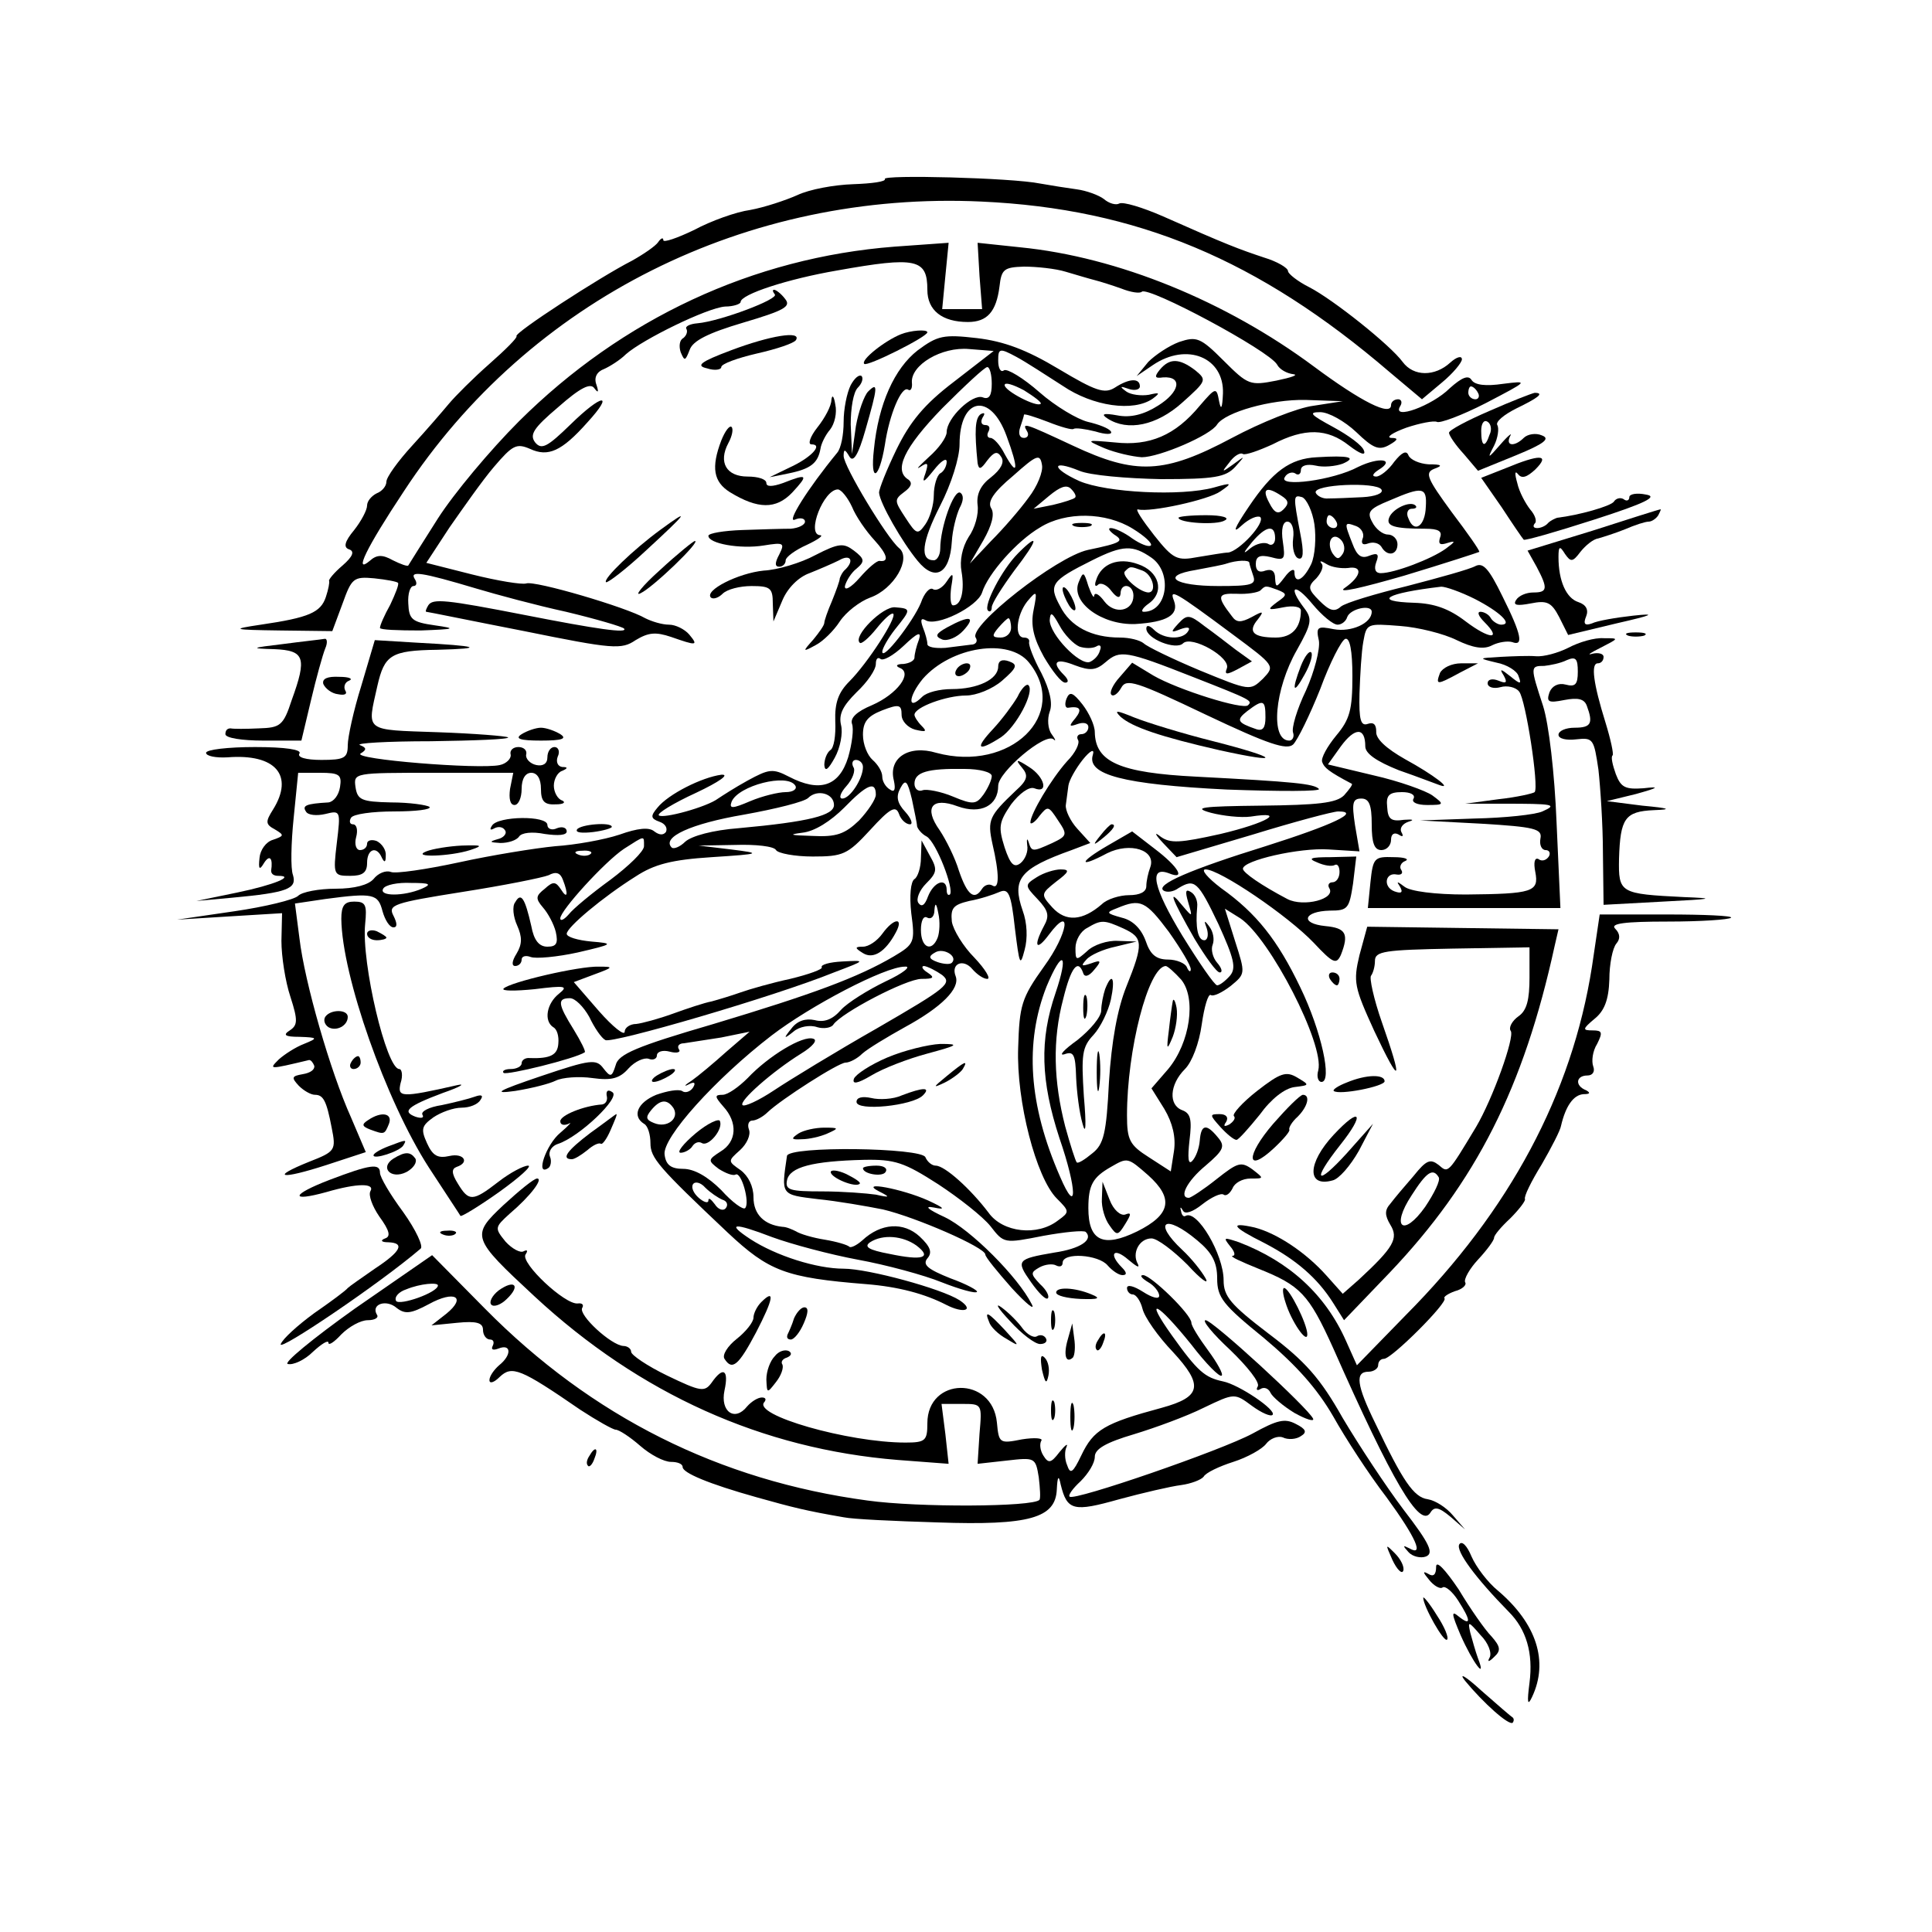 <?xml version="1.0" standalone="no"?>
<!DOCTYPE svg PUBLIC "-//W3C//DTD SVG 20010904//EN"
 "http://www.w3.org/TR/2001/REC-SVG-20010904/DTD/svg10.dtd">
<svg version="1.0" xmlns="http://www.w3.org/2000/svg"
 width="300pt" height="300pt" viewBox="0 0 300 300"
 preserveAspectRatio="xMidYMid meet">
<g transform="translate(0,300) scale(0.1,-0.1)"
fill="#000000" stroke="none">
<path d="M1374 2722 c2 -4 -20 -7 -49 -8 -30 -1 -68 -8 -87 -17 -18 -8 -51
-19 -73 -23 -22 -3 -61 -17 -87 -31 -27 -13 -48 -20 -48 -16 0 5 -4 3 -8 -3
-4 -6 -23 -19 -41 -29 -49 -25 -183 -112 -179 -117 2 -2 -17 -21 -42 -43 -25
-22 -53 -50 -63 -62 -10 -12 -35 -41 -57 -65 -22 -24 -40 -49 -40 -56 0 -7 -7
-15 -15 -18 -8 -4 -15 -12 -15 -19 0 -7 -9 -24 -20 -38 -15 -18 -17 -27 -8
-30 9 -3 6 -11 -10 -25 -13 -11 -22 -22 -21 -24 1 -2 -1 -13 -5 -25 -8 -24
-26 -32 -101 -43 -47 -7 -45 -8 30 -9 l81 -1 16 43 c14 39 17 42 49 39 19 -2
35 -5 37 -7 2 -2 -4 -17 -12 -34 -9 -16 -16 -32 -16 -36 0 -3 28 -4 63 -4 54
2 57 3 22 8 -35 5 -40 9 -41 34 -1 15 3 27 8 27 5 0 6 5 2 11 -8 13 9 11 96
-15 30 -9 93 -26 139 -36 46 -11 87 -23 90 -26 7 -8 -42 -1 -154 21 -123 24
-143 26 -150 15 -3 -5 -5 -10 -3 -10 2 0 70 -14 152 -30 138 -28 151 -29 173
-14 20 12 31 13 55 5 40 -14 43 -14 28 4 -7 8 -21 15 -31 15 -11 0 -27 5 -37
10 -29 17 -172 59 -185 54 -7 -2 -44 4 -84 14 l-71 18 36 55 c21 30 51 73 69
94 29 34 35 37 56 28 28 -13 49 -4 89 41 43 47 23 45 -26 -3 -36 -35 -45 -40
-55 -28 -9 12 -3 22 36 55 34 30 50 38 56 29 6 -8 7 -6 3 6 -4 11 1 20 12 24
9 4 25 14 34 23 26 23 126 72 154 74 13 0 24 4 24 7 0 12 74 36 150 49 123 22
140 18 140 -30 0 -32 23 -50 63 -50 30 0 44 16 49 55 3 27 7 30 38 31 19 0 49
-3 65 -8 17 -5 37 -11 45 -13 8 -2 27 -8 41 -13 15 -6 29 -8 32 -5 10 9 197
-91 210 -113 4 -8 16 -14 25 -15 9 -1 -2 -5 -26 -10 -41 -8 -44 -7 -82 31 -36
36 -42 38 -69 29 -16 -6 -37 -20 -48 -31 l-18 -22 25 17 c53 36 111 12 109
-44 -1 -23 -3 -27 -6 -12 -4 22 -5 22 -30 -7 -38 -46 -78 -63 -132 -57 -45 4
-46 4 -16 -9 17 -7 43 -13 58 -14 27 0 107 34 117 51 13 19 83 39 137 38 l58
-2 -45 -7 c-25 -3 -82 -26 -127 -50 -105 -56 -149 -58 -247 -12 -75 35 -80 37
-71 22 3 -5 1 -10 -5 -10 -7 0 -9 7 -6 16 3 9 6 18 6 20 0 2 16 -3 37 -11 20
-8 38 -13 40 -11 3 2 18 0 34 -4 16 -5 27 -5 24 0 -3 5 -19 11 -36 15 -16 4
-50 24 -75 46 -25 22 -50 37 -55 34 -5 -4 -9 3 -9 15 0 19 2 20 28 6 15 -8 47
-29 72 -45 47 -32 110 -41 140 -20 12 9 11 10 -6 6 -12 -2 -28 0 -35 5 -11 8
-10 9 4 4 9 -3 17 -1 17 4 0 13 -16 13 -39 -2 -16 -10 -30 -5 -87 29 -50 30
-85 43 -127 48 -52 6 -61 4 -92 -19 -36 -28 -61 -83 -68 -154 -6 -53 8 -47 17
7 7 48 26 92 36 86 4 -3 7 2 6 11 -2 27 46 56 89 52 l38 -3 -62 -48 c-46 -35
-68 -62 -89 -105 -15 -31 -27 -61 -27 -67 1 -16 36 -77 60 -106 27 -33 50 -20
53 30 1 18 7 41 12 52 6 11 7 20 1 24 -10 5 -31 -54 -31 -87 0 -10 -5 -18 -10
-18 -22 0 -19 28 10 85 17 33 30 74 30 95 0 73 48 82 73 13 19 -51 18 -66 -3
-28 -7 14 -17 25 -22 25 -5 0 -6 5 -3 10 3 6 1 10 -5 10 -6 0 -8 5 -4 12 4 6
3 8 -3 5 -9 -6 -10 -26 -5 -76 2 -11 5 -10 15 4 11 14 16 15 22 5 5 -8 -1 -19
-16 -31 -16 -12 -23 -26 -21 -43 2 -14 -4 -36 -14 -50 -10 -16 -14 -37 -11
-53 5 -29 0 -53 -13 -53 -4 0 -5 12 -3 28 4 23 3 24 -7 9 -6 -9 -15 -15 -21
-12 -5 4 -14 -6 -19 -21 -12 -29 -60 -91 -60 -76 0 5 9 21 20 35 25 31 25 32
0 34 -19 2 -66 -45 -55 -55 2 -3 14 7 26 22 12 15 23 25 26 23 6 -6 -40 -77
-68 -105 -17 -17 -23 -33 -22 -62 1 -22 -2 -42 -8 -45 -5 -4 -9 -14 -9 -23 1
-11 6 -7 16 11 9 16 13 39 10 51 -4 17 3 30 24 51 17 16 30 35 30 44 0 8 3 11
7 8 4 -4 20 5 36 20 22 21 28 23 24 10 -4 -10 -7 -23 -7 -28 0 -5 -8 -9 -17
-10 -11 0 -13 -3 -6 -6 21 -8 -4 -41 -43 -58 -24 -10 -34 -20 -31 -29 3 -8 0
-31 -6 -52 -14 -45 -44 -55 -92 -30 -25 13 -31 12 -64 -6 -20 -11 -40 -24 -46
-28 -17 -13 -86 -32 -92 -26 -3 3 23 19 58 35 36 17 53 29 39 28 -30 -4 -82
-30 -99 -51 -11 -13 -11 -17 3 -22 9 -3 13 -10 10 -16 -4 -5 -10 -5 -18 1 -8
7 -26 5 -54 -5 -24 -8 -69 -16 -100 -18 -31 -3 -99 -14 -149 -25 -51 -11 -99
-18 -106 -15 -8 3 -20 -2 -27 -11 -8 -9 -29 -15 -59 -15 -26 0 -52 -5 -58 -11
-6 -6 -51 -17 -99 -24 l-89 -13 81 5 82 5 -1 -43 c0 -24 6 -63 14 -87 12 -37
11 -44 -1 -52 -11 -7 -8 -10 15 -10 29 -1 29 -2 7 -11 -13 -5 -30 -16 -39 -24
-16 -16 -16 -16 47 -1 3 0 6 -4 8 -9 1 -6 -6 -11 -18 -13 -17 -3 -18 -5 -6
-18 8 -8 19 -14 25 -14 13 0 18 -9 26 -51 7 -35 6 -37 -35 -53 -62 -25 -44
-28 27 -5 l61 20 -23 54 c-32 71 -72 210 -80 278 l-7 54 47 7 c75 10 82 8 89
-19 4 -14 11 -25 17 -25 6 0 6 6 0 18 -9 17 0 20 107 37 64 10 124 22 134 26
11 6 18 4 22 -7 9 -23 7 -31 -3 -15 -8 12 -12 13 -25 1 -14 -11 -15 -15 -3
-29 8 -9 17 -26 20 -38 4 -18 1 -23 -13 -23 -13 0 -21 10 -25 32 -10 44 -16
53 -25 37 -5 -6 -3 -23 3 -36 8 -18 8 -29 -1 -44 -7 -11 -8 -19 -2 -19 5 0 10
4 10 10 0 5 6 7 14 4 8 -3 41 0 73 7 56 13 57 14 21 17 -21 2 -38 7 -38 12 0
10 56 57 107 89 29 19 56 26 118 30 78 5 78 6 30 12 l-50 6 57 1 c31 1 60 -2
63 -8 3 -5 29 -10 57 -10 47 0 54 3 89 41 31 34 40 39 45 25 3 -9 11 -16 17
-16 5 0 2 9 -7 19 -13 14 -15 24 -8 37 8 15 11 12 18 -17 4 -19 8 -38 8 -42 1
-4 7 -12 15 -16 15 -9 43 -82 36 -90 -3 -2 -5 1 -5 7 0 20 -20 13 -29 -10 -5
-14 -10 -17 -15 -10 -4 6 2 20 12 30 17 17 18 22 6 43 l-13 24 -1 -27 c0 -15
-5 -30 -10 -33 -6 -4 -8 -26 -5 -53 6 -45 5 -48 -27 -67 -56 -33 -127 -59
-280 -105 -120 -35 -148 -47 -152 -64 -6 -19 -8 -19 -19 -5 -11 15 -20 14 -97
-12 -68 -23 -76 -28 -40 -23 25 4 53 11 63 16 10 5 36 7 57 4 29 -4 42 -1 56
15 10 11 24 17 31 15 7 -3 13 0 13 5 0 6 9 9 20 6 11 -3 18 -1 14 4 -3 5 1 9
8 9 7 1 33 5 58 9 l44 9 -36 -31 c-20 -18 -44 -38 -54 -45 -11 -7 -13 -10 -5
-6 9 5 12 3 7 -5 -4 -6 -12 -9 -17 -5 -6 3 -23 0 -40 -6 -29 -12 -38 -33 -19
-45 6 -3 10 -17 10 -30 0 -23 12 -37 120 -139 64 -60 90 -70 215 -80 50 -4 91
-15 124 -32 27 -14 45 -9 21 7 -28 18 -142 49 -180 49 -42 0 -105 20 -145 46
-38 25 -26 26 34 3 30 -11 90 -27 133 -35 44 -8 103 -24 130 -35 28 -11 53
-18 55 -15 2 2 -16 12 -41 21 -35 14 -44 21 -36 31 8 9 5 18 -12 34 -25 23
-60 21 -89 -6 -9 -8 -18 -12 -20 -10 -3 3 -20 8 -38 11 -19 3 -39 9 -45 13 -6
3 -15 7 -21 7 -28 3 -45 19 -45 46 0 17 -8 33 -20 42 -20 14 -20 14 -1 31 11
10 17 24 14 32 -3 8 0 14 5 14 6 0 17 6 24 13 21 20 110 77 121 77 6 0 18 6
26 14 9 8 39 26 66 41 57 31 86 60 79 79 -8 20 12 28 26 11 7 -8 17 -15 23
-15 6 0 -3 15 -20 33 -17 17 -33 43 -35 56 -2 21 2 26 27 32 17 3 38 10 47 14
14 6 18 -2 24 -57 7 -56 8 -60 15 -33 5 18 4 42 -3 61 -17 49 -5 65 76 94 l29
11 -20 22 c-11 12 -19 29 -18 37 1 8 3 22 4 30 1 8 11 26 22 40 12 15 19 18
16 8 -10 -31 47 -46 208 -54 83 -3 147 -3 143 1 -8 8 -37 11 -190 19 -120 6
-157 23 -158 69 0 11 -9 30 -19 43 -15 19 -20 21 -25 9 -3 -8 -2 -14 2 -14 19
3 23 -2 12 -16 -11 -13 -10 -14 4 -9 9 3 16 1 16 -5 0 -6 -5 -11 -11 -11 -5 0
-8 -4 -5 -9 3 -5 -4 -20 -17 -33 -25 -28 -57 -82 -57 -95 0 -4 7 0 14 10 13
16 14 16 29 -7 15 -22 14 -24 -9 -35 -31 -14 -32 -14 -37 2 -2 6 -3 4 -2 -5 2
-10 -3 -22 -10 -28 -10 -8 -16 -3 -25 24 -10 32 -9 39 10 67 13 17 28 28 36
25 23 -9 16 18 -8 33 -20 13 -22 12 -11 -1 10 -12 9 -19 -10 -36 -41 -39 -44
-45 -36 -82 11 -47 11 -72 0 -65 -5 3 -12 1 -16 -5 -12 -19 -23 -10 -36 28 -6
20 -20 48 -30 63 -25 35 -12 52 28 37 36 -13 63 1 63 32 0 21 73 83 86 72 4
-4 3 0 -3 8 -6 8 -7 24 -3 35 5 13 0 34 -13 60 -12 22 -20 43 -19 48 1 4 -2 7
-8 7 -15 0 -12 34 5 56 15 18 16 17 10 -13 -5 -24 0 -44 16 -73 13 -22 27 -40
33 -40 6 0 5 5 -2 12 -20 20 -13 27 17 15 24 -9 33 -8 48 5 22 19 31 18 135
-23 92 -36 93 -37 86 -44 -7 -8 -109 24 -147 46 l-33 20 -19 -22 c-11 -12 -17
-25 -13 -28 3 -3 10 2 15 11 8 15 23 10 132 -42 97 -46 125 -55 135 -46 7 7
26 46 42 86 15 41 33 76 39 78 7 2 11 -18 11 -58 0 -52 -4 -67 -25 -92 -14
-17 -24 -35 -22 -41 3 -9 10 -15 46 -34 2 -1 -4 -9 -12 -18 -12 -12 -41 -15
-129 -16 -92 -1 -107 -3 -78 -11 19 -5 47 -8 62 -6 57 9 25 -10 -47 -27 -63
-14 -78 -15 -93 -4 -10 8 -9 4 4 -10 l21 -22 118 35 c65 20 125 36 133 36 36
0 -9 -21 -113 -54 -116 -36 -172 -60 -158 -69 5 -3 15 -2 23 4 25 15 30 11 62
-56 24 -53 28 -68 18 -80 -7 -8 -16 -15 -20 -15 -4 0 -28 35 -54 77 -45 74
-53 109 -21 97 27 -11 15 10 -22 38 l-35 27 -38 -22 c-45 -26 -46 -36 -1 -12
36 18 77 5 67 -22 -3 -8 -6 -21 -6 -29 0 -9 -10 -14 -27 -14 -14 0 -34 -6 -42
-14 -30 -26 -56 -28 -77 -5 -18 20 -18 21 6 40 20 15 22 19 7 19 -9 0 -26 -5
-37 -12 -19 -12 -19 -13 1 -34 17 -18 19 -26 10 -42 -17 -32 -12 -40 8 -13 36
48 30 2 -8 -50 -35 -49 -38 -60 -40 -126 -3 -83 28 -202 60 -234 20 -20 20
-21 2 -34 -32 -25 -86 -19 -108 12 -28 37 -68 73 -82 73 -6 0 -13 6 -16 13 -5
15 -213 18 -215 2 -9 -61 -10 -60 48 -67 30 -3 76 -11 101 -16 51 -12 159 -59
159 -70 0 -4 19 -27 41 -52 23 -25 37 -36 31 -25 -21 42 -95 116 -135 135 -26
12 -33 18 -17 15 19 -4 17 -1 -9 11 -40 18 -109 31 -76 14 18 -9 17 -10 -5 -5
-14 2 -51 5 -83 5 -50 0 -58 2 -55 17 4 21 40 30 119 32 49 1 63 -4 116 -38
32 -21 69 -50 81 -65 21 -27 21 -27 82 -15 33 6 63 9 66 6 12 -12 -8 -26 -49
-32 -58 -10 -60 -12 -36 -46 12 -17 23 -28 26 -25 3 3 -2 13 -12 22 -15 16
-15 18 -1 26 9 5 21 6 26 3 6 -3 10 -1 10 4 0 17 56 13 70 -4 7 -8 17 -15 23
-15 7 0 7 4 -1 12 -21 21 -13 32 10 12 12 -10 18 -14 15 -7 -10 17 2 40 21 40
9 0 34 -19 56 -41 21 -23 34 -32 28 -21 -6 11 -22 31 -36 44 -47 44 -27 57 23
15 23 -19 31 -34 31 -59 0 -30 9 -41 73 -93 50 -42 82 -78 107 -121 19 -34 56
-91 83 -126 46 -63 59 -93 35 -79 -10 5 -10 4 -1 -6 6 -7 19 -10 27 -7 13 5 6
20 -34 72 -28 37 -70 101 -95 143 -35 62 -58 88 -115 131 -59 45 -70 58 -70
83 0 40 -41 110 -59 100 -3 -2 -6 1 -7 7 -2 7 -1 8 3 1 3 -6 15 -2 30 10 14
11 29 18 33 15 4 -3 10 2 14 10 3 8 15 15 28 15 21 0 21 0 3 14 -18 13 -23 11
-56 -15 -20 -16 -40 -29 -43 -29 -16 0 -3 26 26 50 28 24 31 30 19 44 -18 22
-26 20 -28 -5 -1 -12 -6 -26 -12 -32 -6 -6 -7 5 -4 32 4 32 2 42 -11 47 -22 8
-20 40 4 64 11 11 22 40 26 69 4 28 10 48 14 46 4 -3 18 4 31 14 23 19 23 19
7 69 l-16 51 24 -15 c46 -31 131 -196 121 -236 -3 -10 0 -18 5 -18 17 0 0 79
-33 147 -35 73 -68 115 -123 154 -21 16 -32 29 -24 29 22 0 128 -72 168 -114
30 -32 35 -34 42 -19 13 33 8 42 -24 45 -40 4 -34 23 7 24 28 0 30 3 36 42 l5
42 -40 -1 c-31 0 -36 -2 -21 -8 11 -5 23 -7 28 -4 4 2 7 -3 7 -11 0 -9 -5 -16
-11 -16 -5 0 -8 -4 -5 -9 11 -17 -40 -30 -65 -17 -40 21 -69 41 -69 47 0 13
88 33 133 30 l48 -3 -7 41 c-5 34 -4 41 10 41 12 0 16 -10 16 -40 0 -29 4 -40
15 -40 8 0 15 7 15 16 0 9 5 12 12 8 6 -4 8 -3 4 4 -3 6 2 13 11 16 10 3 7 4
-7 3 -20 -3 -25 1 -26 20 -2 18 3 23 23 23 13 0 21 -4 18 -10 -4 -6 6 -10 21
-10 27 0 27 1 8 15 -10 7 -51 22 -91 31 l-71 17 20 28 c22 30 38 30 38 0 0
-11 17 -23 52 -37 29 -10 57 -21 63 -23 22 -8 -9 16 -53 40 -30 17 -46 32 -45
43 0 11 -4 15 -13 12 -11 -4 -14 6 -13 47 1 29 3 65 6 81 5 28 6 28 57 24 28
-2 68 -12 88 -22 25 -12 42 -15 55 -8 10 5 24 7 31 5 18 -7 15 11 -15 71 -21
43 -30 53 -42 47 -9 -5 -56 -18 -106 -31 -49 -12 -96 -26 -103 -32 -10 -9 -18
-6 -33 9 -18 18 -19 22 -5 35 8 9 12 19 8 23 -4 5 0 4 8 -1 8 -5 23 -7 33 -6
24 4 21 -13 -5 -31 -13 -9 26 0 92 19 63 19 115 36 117 37 1 2 -18 29 -43 62
-38 52 -42 61 -27 67 14 5 12 7 -9 7 -14 1 -28 7 -31 14 -3 8 -10 5 -22 -10
-9 -13 -22 -23 -28 -23 -7 0 -6 4 3 10 28 17 2 21 -31 5 -39 -21 -125 -32
-114 -16 3 6 11 9 16 6 5 -4 9 -1 9 5 0 7 9 10 23 7 12 -3 31 -1 42 3 23 10 9
13 -40 10 -42 -2 -69 -22 -106 -77 -23 -34 -26 -43 -11 -29 12 11 25 16 29 13
8 -9 -33 -53 -50 -55 -6 0 -28 -4 -47 -7 -32 -6 -38 -4 -68 34 -18 23 -30 41
-25 40 19 -5 110 15 128 28 19 13 18 14 -10 6 -51 -14 -167 -8 -209 10 -44 20
-44 34 0 16 16 -7 73 -12 127 -13 83 0 100 3 115 19 16 18 16 18 -3 4 -18 -13
-19 -13 -6 3 7 10 17 16 21 13 4 -2 24 5 46 15 50 26 85 25 119 -2 17 -13 26
-16 23 -8 -2 8 -24 24 -48 37 -35 19 -39 23 -20 23 13 0 38 -14 56 -31 26 -25
35 -29 51 -20 14 8 15 11 3 11 -8 1 2 8 24 16 21 7 42 11 47 9 4 -3 39 10 76
29 67 35 67 35 27 30 -27 -4 -44 -2 -49 6 -5 8 -15 4 -34 -13 -27 -27 -90 -50
-77 -28 4 6 2 11 -3 11 -6 0 -11 -4 -11 -9 0 -18 -46 5 -120 60 -136 101 -304
170 -456 185 l-66 7 3 -52 4 -51 -31 0 -31 0 5 52 5 51 -84 -6 c-220 -17 -423
-112 -583 -271 -45 -45 -101 -112 -126 -151 -24 -38 -45 -71 -46 -73 -1 -2
-12 2 -24 8 -16 9 -25 9 -36 -1 -25 -21 -6 19 53 108 195 298 533 467 897 450
241 -11 430 -90 634 -265 l50 -42 31 26 c17 14 31 31 31 36 0 6 -8 4 -18 -5
-24 -22 -57 -22 -74 1 -19 26 -108 97 -145 116 -18 9 -33 21 -33 25 0 5 -17
15 -37 21 -39 13 -58 20 -157 64 -32 14 -62 23 -68 20 -5 -3 -16 0 -24 7 -8 6
-27 13 -42 15 -15 2 -40 6 -57 9 -44 9 -246 14 -241 7z m166 -318 c0 -18 -4
-25 -14 -21 -16 6 -56 -32 -56 -54 0 -8 -12 -25 -28 -39 -15 -14 -21 -20 -13
-15 12 8 13 6 8 -10 -6 -16 -3 -15 13 5 11 14 20 20 20 13 0 -6 -4 -15 -10
-18 -5 -3 -10 -19 -10 -34 0 -15 -6 -35 -13 -45 -12 -17 -14 -16 -31 10 -17
26 -18 28 -2 40 11 8 13 14 7 19 -24 14 -8 49 52 111 35 35 66 64 70 64 4 0 7
-12 7 -26z m76 -31 c-6 -6 -56 20 -56 29 0 5 13 1 30 -8 16 -10 28 -19 26 -21z
m679 17 c3 -5 1 -10 -4 -10 -6 0 -11 5 -11 10 0 6 2 10 4 10 3 0 8 -4 11 -10z
m-698 -163 c-13 -18 -39 -48 -58 -67 l-33 -35 21 36 c13 23 18 41 12 50 -6 10
4 25 34 50 37 33 42 35 45 17 2 -10 -7 -33 -21 -51z m72 0 c-2 -2 -17 -7 -34
-11 l-30 -6 24 20 c17 14 27 18 34 11 6 -6 9 -12 6 -14z m476 13 c4 -6 -10
-11 -29 -12 -20 -1 -43 -2 -53 -2 -9 -1 -18 4 -20 9 -4 13 94 17 102 5z m-155
-10 c11 -7 12 -12 3 -21 -8 -8 -14 -6 -22 10 -12 22 -5 27 19 11z m224 -17
c-1 -30 -18 -42 -27 -18 -4 8 -1 15 5 15 6 0 9 2 6 5 -8 8 -36 -5 -41 -19 -5
-13 8 -17 56 -17 21 0 27 -4 23 -14 -3 -10 0 -12 12 -8 13 4 12 2 -3 -9 -22
-16 -80 -38 -101 -38 -8 0 -11 6 -7 17 5 13 2 15 -11 10 -12 -5 -19 0 -26 19
-13 33 -13 34 6 27 8 -3 13 -12 10 -19 -3 -8 0 -11 8 -8 8 3 17 1 21 -5 9 -16
25 -13 25 4 0 8 -7 15 -15 15 -8 0 -19 9 -24 19 -9 16 -5 21 27 34 51 22 58
21 56 -10z m-173 -27 c3 -21 1 -49 -5 -62 -12 -25 -26 -32 -26 -12 0 6 -7 3
-15 -8 -13 -17 -14 -17 -15 -2 0 11 -5 15 -15 12 -10 -4 -15 0 -15 10 0 12 6
15 23 11 22 -6 23 -4 19 24 -3 19 0 31 7 31 7 0 11 -11 9 -26 -2 -15 2 -29 8
-31 8 -3 9 9 3 39 -11 58 -11 60 3 56 7 -3 16 -22 19 -42z m-282 -7 c18 -11
31 -23 28 -26 -3 -3 -16 2 -29 11 -12 9 -27 16 -33 16 -5 0 -3 -4 5 -10 16
-10 12 -13 -41 -24 -49 -11 -185 -118 -174 -136 4 -6 0 -11 -7 -11 -7 -1 -25
-3 -40 -5 -16 -1 -28 1 -28 6 0 5 -3 16 -7 26 -4 11 -3 15 4 11 17 -11 81 21
88 43 9 29 54 80 90 101 40 25 102 24 144 -2z m316 11 c3 -5 1 -10 -4 -10 -6
0 -11 5 -11 10 0 6 2 10 4 10 3 0 8 -4 11 -10z m-95 -26 c0 -8 -5 -12 -10 -9
-6 4 -19 1 -28 -6 -13 -11 -12 -8 2 9 22 26 36 28 36 6z m105 -24 c-6 -9 -9
-9 -16 1 -10 17 0 34 13 21 6 -6 7 -16 3 -22z m-297 -6 c33 -23 25 -84 -12
-84 -5 0 -2 6 8 13 25 18 16 50 -17 61 -30 11 -57 1 -65 -25 -3 -8 -1 -11 3
-7 4 4 14 0 21 -10 8 -10 13 -12 14 -4 0 18 20 15 20 -3 0 -24 -29 -30 -45 -9
-8 11 -15 15 -16 9 0 -5 -4 1 -9 15 -7 23 -8 23 -15 6 -13 -31 36 -67 88 -65
49 3 68 14 60 36 -8 20 1 15 91 -52 66 -49 66 -49 47 -69 -20 -19 -20 -19 -98
13 -43 18 -82 37 -87 42 -6 5 -22 9 -37 9 -44 0 -77 17 -93 49 -18 33 -14 39
50 71 48 24 63 24 92 4z m152 -8 c0 -2 3 -11 6 -20 5 -14 -3 -16 -54 -16 -69
0 -91 16 -35 25 21 4 43 8 48 10 15 5 35 6 35 1z m-166 -12 c16 -6 23 -34 9
-34 -15 1 -43 27 -36 33 8 8 8 8 27 1z m210 -30 c15 -6 15 -8 -1 -19 -16 -12
-15 -13 10 -8 15 3 27 1 27 -5 0 -27 -14 -42 -39 -42 -35 0 -44 9 -28 28 10
13 9 14 -9 4 -17 -9 -24 -9 -31 1 -24 31 -23 36 7 35 17 -1 33 2 37 5 8 8 8 8
27 1z m93 -54 c6 0 13 5 15 12 5 13 38 20 38 8 0 -18 -32 -32 -59 -27 -25 5
-28 4 -23 -18 2 -13 -7 -48 -20 -77 -14 -29 -23 -59 -20 -66 2 -6 -1 -12 -6
-12 -30 0 -23 80 12 141 23 41 24 48 11 65 -26 34 -15 40 13 6 15 -18 32 -32
39 -32z m213 40 c39 -20 60 -40 41 -40 -5 0 -13 5 -16 10 -3 6 -11 10 -16 10
-6 0 -3 -7 6 -16 28 -28 8 -27 -29 1 -26 20 -49 28 -80 29 -66 2 -44 15 42 25
7 0 30 -8 52 -19z m-614 -74 c9 -3 20 -3 26 0 6 4 9 1 6 -6 -2 -8 -9 -15 -16
-18 -16 -5 -62 43 -62 65 1 14 4 12 15 -8 8 -15 22 -29 31 -33z m-106 29 c0
-8 -7 -15 -16 -15 -14 0 -14 3 -4 15 7 8 14 15 16 15 2 0 4 -7 4 -15z m28 -54
c64 -80 -29 -171 -144 -140 -43 13 -75 -8 -66 -43 3 -14 1 -19 -6 -14 -7 4
-12 13 -12 20 0 8 -7 19 -15 26 -8 7 -15 24 -15 39 0 20 7 29 30 38 26 10 30
9 30 -7 0 -10 10 -20 21 -23 17 -4 19 -3 10 6 -6 6 -11 14 -11 17 0 12 50 30
80 30 16 0 41 10 56 23 23 20 25 25 11 30 -11 4 -17 1 -17 -8 0 -20 -32 -35
-72 -35 -19 0 -39 -5 -46 -12 -23 -23 -22 0 1 28 44 50 134 64 165 25z m367
-85 c0 -16 -4 -22 -15 -18 -29 10 -31 14 -13 28 25 19 28 17 28 -10z m-625
-77 c0 -18 -20 -49 -32 -49 -6 0 -3 9 6 19 10 11 15 25 11 30 -3 6 -1 11 4 11
6 0 11 -5 11 -11z m200 -14 c0 -6 -6 -19 -13 -29 -11 -15 -16 -16 -47 -3 -19
8 -41 12 -47 10 -7 -3 -13 2 -13 10 0 18 20 24 78 23 23 0 42 -5 42 -11z
m-305 -15 c3 -5 -3 -10 -15 -10 -11 0 -36 -6 -55 -14 -28 -12 -33 -12 -29 -1
10 25 87 45 99 25z m125 -14 c0 -7 -12 -25 -26 -40 -22 -21 -35 -26 -73 -24
-34 1 -38 2 -15 5 19 2 44 18 65 39 35 36 49 42 49 20z m-65 -16 c0 -16 -38
-26 -148 -36 -40 -3 -73 -12 -83 -21 -8 -8 -18 -12 -21 -9 -16 16 30 37 112
51 50 9 94 20 100 26 14 14 40 7 40 -11z m-295 -64 c0 -8 -24 -31 -52 -52 -29
-21 -58 -45 -65 -54 -7 -8 -13 -11 -13 -6 0 12 69 88 99 108 33 21 31 21 31 4z
m-83 -12 c-3 -3 -12 -4 -19 -1 -8 3 -5 6 6 6 11 1 17 -2 13 -5z m-262 -54
c-28 -12 -67 -12 -60 0 3 6 23 10 43 9 30 0 33 -2 17 -9z m801 -76 c-9 -23
-26 -16 -26 12 0 14 4 23 10 19 6 -3 11 2 11 12 1 12 3 11 6 -5 3 -13 2 -30
-1 -38z m359 9 c19 -27 34 -52 34 -58 0 -5 -3 -4 -6 3 -2 6 -16 12 -29 12 -19
0 -28 8 -35 29 -7 19 -20 32 -37 36 -25 7 -25 8 -7 15 36 15 44 11 80 -37z
m-70 5 c30 -14 31 -23 4 -90 -14 -35 -23 -85 -27 -148 -4 -80 -8 -97 -26 -111
-12 -10 -22 -16 -24 -14 -2 2 -10 27 -18 56 -18 70 -20 134 -3 198 12 49 23
63 31 40 2 -7 9 -5 17 5 12 14 11 16 -5 10 -15 -5 -16 -4 -7 6 6 7 26 16 45
20 l33 8 -29 1 c-16 1 -38 -6 -48 -16 -17 -15 -18 -15 -18 5 0 12 8 26 18 31
22 13 26 13 57 -1z m-267 -53 c-3 -3 -13 -2 -22 1 -14 5 -15 9 -4 15 13 8 36
-6 26 -16z m161 -47 c-25 -73 -23 -136 6 -225 28 -81 28 -123 1 -60 -49 112
-55 208 -21 295 25 60 35 52 14 -10z m-264 18 c-27 -13 -59 -33 -69 -44 -13
-15 -26 -20 -41 -16 -14 3 -27 -1 -36 -13 -13 -16 -12 -17 3 -5 9 8 26 11 37
7 10 -3 22 -1 25 4 12 18 113 71 137 71 19 0 21 2 9 10 -8 5 -10 10 -5 10 6
-1 18 -7 28 -14 16 -13 7 -20 -100 -82 -65 -37 -137 -81 -161 -97 -24 -16 -46
-26 -49 -23 -6 6 46 52 91 80 18 11 26 21 19 23 -16 6 -70 -27 -102 -61 -14
-14 -31 -26 -39 -26 -13 0 -12 -3 1 -18 23 -25 21 -55 -4 -70 -20 -13 -20 -14
-3 -27 11 -7 22 -11 26 -9 9 6 23 -44 15 -52 -3 -3 -20 9 -37 28 -21 21 -42
33 -59 33 -19 0 -27 6 -29 22 -4 26 79 118 166 185 60 46 176 107 207 107 11
1 -2 -10 -30 -23z m459 3 c24 -29 14 -98 -20 -139 l-26 -30 20 -32 c13 -22 18
-44 15 -65 l-5 -32 -34 22 c-30 19 -34 27 -34 65 0 102 33 230 60 232 3 0 14
-10 24 -21z m-788 -200 c9 -16 -10 -31 -30 -23 -13 5 -14 9 -5 20 14 17 25 18
35 3z m737 -104 c40 -36 35 -61 -17 -87 -53 -26 -76 -15 -76 36 0 36 7 48 35
64 26 15 26 15 58 -13z m-661 -38 c7 -2 9 -8 5 -13 -4 -5 -12 -2 -17 6 -6 8
-10 11 -10 6 0 -5 -7 -3 -15 4 -8 7 -12 16 -9 21 3 5 12 3 19 -5 8 -8 20 -16
27 -19z m301 -71 c25 -19 10 -24 -42 -13 -32 6 -40 11 -30 18 20 13 51 10 72
-5z"/>
<path d="M1668 2183 c6 -2 18 -2 25 0 6 3 1 5 -13 5 -14 0 -19 -2 -12 -5z"/>
<path d="M1581 2141 c-25 -25 -54 -81 -47 -89 3 -3 6 -1 6 5 0 6 16 31 35 57
37 48 40 61 6 27z"/>
<path d="M1471 2026 c-18 -10 -20 -14 -8 -19 8 -3 23 3 33 14 20 22 10 24 -25
5z"/>
<path d="M1650 2085 c0 -5 5 -17 10 -25 5 -8 10 -10 10 -5 0 6 -5 17 -10 25
-5 8 -10 11 -10 5z"/>
<path d="M1830 2032 c-13 -14 -12 -15 3 -9 11 4 16 3 12 -3 -8 -14 -38 -13
-53 2 -7 7 -12 8 -12 2 0 -16 46 -34 57 -23 13 13 75 -22 68 -39 -4 -10 0 -10
17 -1 l22 12 -25 18 c-13 10 -35 27 -49 37 -23 18 -27 18 -40 4z"/>
<path d="M2020 1966 c-15 -39 -12 -46 6 -13 9 16 13 31 10 34 -3 3 -10 -6 -16
-21z"/>
<path d="M1485 1960 c-3 -5 -2 -10 4 -10 5 0 13 5 16 10 3 6 2 10 -4 10 -5 0
-13 -4 -16 -10z"/>
<path d="M1580 1918 c-7 -12 -24 -35 -38 -50 -29 -31 -24 -36 12 -13 24 16 53
71 43 81 -3 3 -11 -5 -17 -18z"/>
<path d="M1716 1464 c-3 -9 -6 -24 -6 -33 0 -10 -17 -30 -37 -46 -21 -15 -30
-25 -20 -22 14 5 17 0 18 -36 1 -23 5 -55 10 -72 5 -19 6 -3 2 43 -4 64 -3 76
15 95 11 12 23 37 27 55 7 33 2 44 -9 16z"/>
<path d="M1682 1435 c0 -16 2 -22 5 -12 2 9 2 23 0 30 -3 6 -5 -1 -5 -18z"/>
<path d="M1703 1335 c0 -27 2 -38 4 -22 2 15 2 37 0 50 -2 12 -4 0 -4 -28z"/>
<path d="M1080 1240 c-19 -16 -30 -30 -23 -30 6 0 15 5 18 10 4 6 10 8 15 5
10 -6 33 21 28 34 -1 5 -19 -3 -38 -19z"/>
<path d="M1821 1445 c-1 -5 -4 -26 -6 -45 -4 -31 -3 -32 6 -10 5 13 8 33 6 45
-2 11 -5 16 -6 10z"/>
<path d="M1711 1139 c-1 -14 5 -33 12 -42 11 -16 13 -16 24 2 10 16 10 19 0
15 -7 -2 -18 7 -24 23 l-11 28 -1 -26z"/>
<path d="M1203 2543 c8 -7 -85 -42 -120 -45 -12 -1 -20 -5 -17 -9 2 -4 0 -10
-5 -14 -6 -3 -7 -13 -4 -22 6 -14 7 -14 14 4 5 14 29 26 83 42 64 19 75 25 65
37 -6 8 -14 14 -17 14 -3 0 -2 -3 1 -7z"/>
<path d="M1399 2481 c-25 -10 -63 -40 -57 -46 4 -5 98 42 98 49 0 5 -26 3 -41
-3z"/>
<path d="M1135 2456 c-48 -18 -55 -24 -37 -28 12 -4 22 -2 22 2 0 5 25 14 55
21 31 7 58 16 61 21 9 15 -40 7 -101 -16z"/>
<path d="M1801 2426 c-9 -11 -8 -14 5 -12 31 2 26 -23 -8 -44 -22 -14 -43 -19
-63 -15 -22 4 -26 2 -15 -5 31 -20 76 -11 116 25 38 34 38 35 20 50 -25 19
-40 19 -55 1z"/>
<path d="M1321 2402 c-6 -12 -11 -37 -11 -57 0 -20 -4 -41 -10 -48 -46 -56
-79 -109 -66 -104 9 4 16 2 16 -3 0 -5 -10 -10 -22 -11 -13 0 -47 -1 -75 -2
-29 -1 -53 -5 -53 -9 0 -12 49 -21 86 -15 31 5 33 4 24 -14 -7 -13 -7 -19 0
-19 5 0 10 4 10 10 0 5 15 16 33 24 17 8 27 15 20 15 -21 2 6 71 28 71 5 0 15
-12 22 -27 6 -15 22 -38 35 -52 20 -22 23 -34 8 -32 -4 1 -18 -11 -31 -26 -14
-16 -24 -21 -23 -13 2 8 10 21 18 27 13 11 13 15 -4 28 -16 12 -23 12 -60 -7
-22 -12 -59 -23 -80 -24 -40 -4 -93 -31 -82 -42 4 -3 12 0 18 6 7 7 27 12 45
12 29 0 33 -3 33 -27 l1 -28 14 33 c8 19 25 36 42 42 15 6 36 15 46 20 17 10
24 0 10 -14 -5 -4 -8 -11 -9 -14 0 -4 -6 -20 -12 -35 -7 -16 -12 -31 -12 -34
0 -4 -8 -15 -17 -26 -17 -19 -17 -20 3 -9 12 6 29 23 38 37 10 15 31 31 47 37
37 13 65 61 45 77 -19 16 -86 127 -86 143 0 11 2 11 9 -1 6 -10 14 3 25 42 19
66 20 75 4 59 -6 -6 -15 -31 -19 -54 l-6 -43 -2 46 c0 25 4 50 11 57 6 6 9 14
6 18 -4 3 -11 -3 -17 -14z"/>
<path d="M1291 2379 c0 -9 -10 -28 -22 -43 -11 -14 -15 -26 -9 -26 19 0 -1
-21 -34 -36 l-31 -15 30 6 c34 7 45 16 49 38 1 8 8 22 15 30 7 9 11 26 8 39
-2 13 -5 16 -6 7z"/>
<path d="M2313 2362 c-35 -15 -63 -30 -63 -34 0 -4 10 -19 23 -33 l22 -26 59
24 c44 18 54 26 40 31 -9 4 -22 2 -28 -4 -14 -14 -29 -13 -21 3 4 6 -3 1 -15
-13 -20 -23 -21 -23 -10 -2 6 12 8 27 5 32 -3 5 10 16 30 26 33 16 44 24 28
24 -5 -1 -36 -13 -70 -28z m0 -37 c-7 -21 -13 -19 -13 6 0 11 4 18 10 14 5 -3
7 -12 3 -20z"/>
<path d="M1120 2316 c-16 -42 -12 -64 13 -80 44 -27 72 -27 97 -1 26 28 24 30
-14 15 -17 -6 -26 -6 -26 0 0 6 -13 10 -29 10 -33 0 -46 22 -30 52 6 11 8 22
5 25 -3 3 -10 -6 -16 -21z"/>
<path d="M2338 2273 l-38 -15 32 -46 c17 -26 32 -48 34 -50 1 -2 50 12 109 31
81 26 100 36 81 39 -14 3 -26 1 -26 -4 0 -5 -4 -7 -9 -3 -5 3 -12 1 -15 -4 -5
-7 -54 -21 -88 -25 -3 -1 -10 -4 -14 -8 -4 -5 -12 -8 -17 -8 -6 0 -7 3 -4 7 4
3 1 13 -7 22 -7 9 -17 27 -20 41 -4 14 -4 20 1 14 6 -8 14 -5 27 7 24 24 7 24
-46 2z"/>
<path d="M2473 2176 l-101 -31 14 -25 c18 -34 17 -40 -5 -40 -11 0 -23 -5 -27
-12 -5 -8 2 -9 23 -5 25 5 32 2 44 -21 l14 -28 75 18 c57 13 63 16 26 12 -27
-3 -56 -8 -64 -12 -11 -4 -14 -1 -9 11 4 10 0 18 -12 22 -19 6 -31 33 -31 70
0 17 2 18 10 5 9 -13 12 -13 24 3 8 10 20 20 28 21 7 2 26 8 41 14 16 7 32 12
37 12 5 0 12 5 15 10 3 6 5 10 3 9 -2 0 -49 -15 -105 -33z"/>
<path d="M1025 2177 c-41 -30 -89 -76 -84 -81 2 -2 31 20 63 50 63 58 70 67
21 31z"/>
<path d="M1830 2196 c0 -8 60 -12 72 -4 8 4 -4 8 -29 8 -24 0 -43 -2 -43 -4z"/>
<path d="M1025 2115 c-28 -25 -41 -42 -30 -36 19 9 94 81 84 81 -2 0 -27 -20
-54 -45z"/>
<path d="M2528 2013 c6 -2 18 -2 25 0 6 3 1 5 -13 5 -14 0 -19 -2 -12 -5z"/>
<path d="M440 2000 c-51 -6 -52 -7 -14 -8 47 -2 51 -13 27 -79 -13 -40 -18
-43 -51 -44 -20 -1 -40 -1 -44 0 -5 0 -8 -3 -8 -9 0 -6 26 -10 59 -10 l59 0
15 63 c8 34 18 70 22 80 4 9 3 16 -1 15 -5 -1 -34 -4 -64 -8z"/>
<path d="M561 1935 c-12 -38 -21 -80 -21 -92 0 -20 -5 -23 -41 -23 -24 0 -38
4 -34 10 4 6 -22 10 -69 10 -42 0 -76 -4 -76 -9 0 -5 15 -8 33 -7 75 6 104
-28 71 -81 -12 -19 -12 -23 3 -31 15 -9 14 -10 -3 -16 -11 -3 -20 -16 -21 -28
-2 -18 0 -20 7 -8 9 14 14 7 11 -12 0 -5 4 -8 11 -8 27 0 -6 -14 -64 -26 l-63
-13 55 5 c87 8 101 14 95 35 -4 10 -3 50 1 89 l7 70 34 0 c30 0 34 -3 31 -22
-2 -13 -10 -23 -18 -24 -35 -2 -41 -5 -35 -14 3 -6 17 -7 30 -4 24 6 24 5 18
-45 -6 -50 -5 -51 21 -51 19 0 26 5 26 20 0 22 15 27 23 8 4 -8 6 -7 6 3 1 9
-6 19 -14 23 -8 3 -15 1 -15 -4 0 -6 -5 -10 -11 -10 -6 0 -9 9 -6 20 3 11 1
20 -5 20 -5 0 -6 5 -3 10 3 6 34 10 67 10 34 0 58 3 55 7 -4 3 -31 7 -60 7
-46 1 -52 4 -55 24 -3 22 -2 22 121 22 l124 0 -5 -25 c-2 -15 0 -25 7 -25 6 0
11 11 11 25 0 16 6 25 15 25 9 0 15 -9 15 -25 0 -19 5 -25 23 -24 12 0 16 3
10 6 -7 2 -13 13 -13 23 0 10 6 21 13 23 9 4 9 6 0 6 -7 1 -10 8 -7 16 4 8 1
15 -5 15 -6 0 -11 -7 -11 -16 0 -10 -7 -14 -17 -12 -10 2 -17 10 -16 16 2 7
-4 12 -12 12 -8 0 -14 -5 -12 -12 1 -6 -7 -14 -17 -16 -32 -7 -230 9 -216 18
10 6 9 9 -1 13 -8 3 42 6 110 6 68 1 122 3 120 6 -3 2 -52 6 -109 8 -116 4
-110 0 -94 72 11 48 21 55 93 56 77 2 64 6 -31 11 l-66 4 -21 -71z"/>
<path d="M2435 1994 c-16 -8 -38 -14 -50 -13 -11 1 -36 0 -55 -1 -35 -2 -35
-2 -6 -9 16 -3 32 -13 34 -21 5 -13 3 -13 -13 0 -15 12 -17 12 -10 1 6 -11 4
-13 -8 -8 -10 4 -17 2 -17 -4 0 -6 9 -9 20 -6 10 3 24 0 29 -7 10 -12 31 -148
24 -156 -2 -2 -28 -8 -56 -11 l-52 -7 60 0 c76 0 85 -1 60 -12 -11 -5 -58 -10
-105 -11 l-85 -3 95 -5 c83 -5 95 -8 92 -23 -2 -10 2 -18 8 -18 6 0 8 -5 5
-10 -4 -6 -11 -8 -16 -4 -6 3 -8 -5 -5 -20 6 -31 -4 -34 -108 -35 -48 0 -86 5
-95 12 -12 9 -13 9 -7 0 5 -9 2 -11 -9 -7 -18 7 -14 30 4 26 7 -1 10 2 7 7 -4
5 0 12 6 14 7 3 -1 6 -18 6 -30 1 -32 -1 -36 -39 l-4 -40 150 0 149 0 -6 133
c-3 76 -12 153 -21 181 -20 61 -20 62 2 62 9 1 25 4 35 9 14 6 17 2 17 -18 0
-20 -4 -24 -19 -20 -11 3 -21 -2 -25 -12 -5 -15 -2 -17 23 -12 21 4 31 2 35
-9 10 -27 7 -34 -19 -34 -14 0 -25 -5 -25 -11 0 -6 12 -9 28 -7 26 3 27 0 34
-47 3 -27 7 -86 7 -130 l1 -80 92 5 c78 4 84 5 33 7 -100 5 -102 6 -101 60 2
62 9 73 54 75 29 1 25 3 -18 7 l-55 7 45 11 c36 10 38 12 12 9 -28 -2 -35 1
-43 22 -5 14 -8 27 -5 29 2 2 -3 25 -11 51 -19 61 -23 92 -12 92 5 0 9 4 9 10
0 5 -8 7 -17 5 -10 -3 -4 1 12 9 29 15 30 15 5 15 -14 1 -38 -6 -55 -15z"/>
<path d="M2236 1955 c-7 -19 -5 -19 30 0 l29 15 -26 0 c-15 0 -29 -7 -33 -15z"/>
<path d="M502 1938 c3 -7 13 -15 23 -16 10 -2 15 0 11 6 -3 6 0 13 6 15 7 3 0
6 -15 6 -19 1 -27 -3 -25 -11z"/>
<path d="M1740 1887 c18 -16 62 -31 154 -52 100 -22 92 -12 -10 14 -48 12
-103 29 -123 37 -27 11 -32 12 -21 1z"/>
<path d="M810 1860 c-11 -7 -3 -10 30 -10 33 0 41 3 30 10 -8 5 -22 10 -30 10
-8 0 -22 -5 -30 -10z"/>
<path d="M764 1718 c-4 -6 -3 -8 4 -4 6 3 13 2 16 -3 4 -5 -2 -12 -11 -14 -14
-4 -13 -5 4 -6 12 0 25 4 29 10 4 6 20 8 40 4 21 -3 34 -2 34 4 0 6 -7 8 -15
5 -8 -4 -15 -1 -15 5 0 15 -77 14 -86 -1z"/>
<path d="M896 1712 c-3 -5 8 -6 25 -4 16 2 29 6 29 8 0 8 -49 4 -54 -4z"/>
<path d="M1709 1703 c-13 -16 -12 -17 4 -4 16 13 21 21 13 21 -2 0 -10 -8 -17
-17z"/>
<path d="M662 1678 c-25 -10 37 -8 68 2 21 7 19 8 -13 7 -20 -1 -45 -5 -55 -9z"/>
<path d="M1845 1599 c7 -24 7 -24 -10 -4 -22 27 -16 10 20 -53 17 -28 34 -52
39 -52 5 0 3 7 -4 15 -7 8 -10 21 -7 28 3 8 1 20 -5 28 -8 11 -9 10 -4 -3 3
-10 1 -18 -4 -18 -10 0 -14 20 -11 52 1 9 -3 19 -10 23 -8 5 -9 1 -4 -16z"/>
<path d="M530 1573 c1 -88 69 -282 136 -386 26 -40 48 -73 49 -75 1 -2 29 15
60 37 32 23 52 41 45 41 -7 0 -28 -11 -46 -25 -40 -31 -46 -31 -63 -3 -10 16
-10 23 -2 26 21 7 11 22 -11 17 -18 -4 -26 0 -35 20 -10 22 -8 27 10 40 12 8
31 15 44 15 12 0 25 5 29 12 5 7 2 9 -9 5 -8 -3 -32 -9 -51 -13 -20 -3 -33
-10 -30 -15 3 -5 -2 -6 -11 -3 -21 8 -13 16 43 37 26 9 36 15 22 12 -88 -20
-93 -19 -88 3 4 12 2 22 -2 22 -20 0 -59 165 -53 225 3 30 1 35 -17 35 -15 0
-20 -6 -20 -27z"/>
<path d="M2472 1499 c-31 -198 -128 -379 -289 -541 l-76 -78 -17 38 c-32 72
-88 123 -166 153 -24 8 -25 8 -14 -6 7 -8 9 -15 4 -15 -5 -1 13 -9 40 -20 65
-26 78 -39 116 -123 92 -208 135 -281 151 -256 6 10 13 9 31 -6 l23 -20 -19
22 c-10 12 -27 23 -39 25 -22 3 -39 29 -81 117 -30 61 -32 81 -11 81 8 0 15 5
15 10 0 6 4 10 9 10 12 0 100 88 94 94 -2 2 5 7 16 11 12 3 19 10 16 14 -2 5
7 21 20 35 14 15 25 30 25 34 0 4 11 17 25 30 13 13 24 27 23 30 -2 4 10 28
26 54 15 26 29 53 30 60 7 30 19 48 35 49 10 0 11 2 4 6 -18 7 -16 23 2 23 8
0 12 6 9 14 -3 8 -1 24 6 35 9 18 8 21 -7 21 -16 0 -16 2 3 18 15 12 22 29 23
61 0 24 5 49 11 56 6 7 6 15 -2 23 -8 8 14 11 82 11 51 0 95 3 98 6 3 3 -42 5
-99 5 l-105 0 -12 -81z"/>
<path d="M1370 1550 c-8 -11 -21 -20 -30 -20 -13 0 -13 -2 0 -10 16 -10 35 2
51 32 13 24 -3 23 -21 -2z"/>
<path d="M570 1550 c0 -6 7 -10 15 -10 8 0 15 2 15 4 0 2 -7 6 -15 10 -8 3
-15 1 -15 -4z"/>
<path d="M2111 1517 c-10 -42 -8 -50 23 -118 41 -87 45 -81 12 13 -13 37 -20
70 -17 73 3 4 6 14 6 23 0 15 15 17 120 19 l120 2 0 -47 c0 -34 -4 -51 -17
-60 -10 -7 -16 -18 -12 -23 6 -10 -28 -105 -54 -149 -44 -73 -43 -72 -58 -59
-13 10 -19 8 -39 -17 -14 -16 -30 -35 -36 -43 -9 -10 -9 -18 0 -33 13 -21 5
-35 -49 -85 l-25 -22 -25 28 c-32 36 -77 66 -112 75 -40 9 -35 1 15 -24 50
-26 83 -55 107 -93 l17 -27 71 74 c134 141 208 287 256 507 l6 26 -149 2 -148
2 -12 -44z m123 -345 c3 -5 -7 -25 -21 -46 -34 -48 -54 -32 -21 18 23 36 33
43 42 28z"/>
<path d="M1276 1498 c2 -3 -20 -11 -49 -18 -28 -6 -63 -16 -77 -21 -14 -5 -34
-11 -45 -14 -11 -2 -38 -11 -60 -19 -22 -8 -48 -15 -57 -16 -10 0 -18 -6 -18
-12 0 -7 -18 7 -40 32 l-39 45 32 12 c30 11 30 12 7 12 -31 1 -138 -24 -148
-34 -4 -4 18 -4 48 -1 48 6 53 5 38 -7 -19 -15 -24 -42 -9 -52 6 -3 9 -14 8
-25 -1 -18 -12 -24 -44 -23 -7 1 -13 -3 -13 -8 0 -5 -8 -9 -17 -9 -9 0 -14 -3
-11 -6 5 -4 111 22 126 32 2 1 -6 17 -17 35 -25 40 -26 49 -6 49 8 0 21 -13
30 -29 8 -17 19 -33 25 -36 10 -6 261 67 355 105 50 19 50 19 13 17 -20 -1
-34 -5 -32 -9z"/>
<path d="M2065 1480 c3 -5 8 -10 11 -10 2 0 4 5 4 10 0 6 -5 10 -11 10 -5 0
-7 -4 -4 -10z"/>
<path d="M505 1421 c-3 -5 -1 -12 5 -16 12 -7 30 2 30 16 0 12 -27 12 -35 0z"/>
<path d="M1378 1358 c-26 -11 -49 -26 -52 -33 -3 -9 5 -8 27 5 18 11 57 26 87
34 48 13 51 15 20 15 -19 -1 -56 -10 -82 -21z"/>
<path d="M545 1350 c-3 -5 -1 -10 4 -10 6 0 11 5 11 10 0 6 -2 10 -4 10 -3 0
-8 -4 -11 -10z"/>
<path d="M1470 1329 c-22 -18 -22 -19 -3 -10 12 6 25 16 28 21 9 15 3 12 -25
-11z"/>
<path d="M1020 1330 c-8 -5 -10 -10 -5 -10 6 0 17 5 25 10 8 5 11 10 5 10 -5
0 -17 -5 -25 -10z"/>
<path d="M1952 1306 c-23 -18 -39 -36 -36 -39 3 -3 0 -8 -7 -13 -8 -4 -10 -3
-5 4 4 7 0 12 -10 12 -16 0 -16 -1 1 -20 10 -11 21 -20 25 -20 3 0 19 18 36
39 18 25 39 41 54 43 24 3 24 3 4 15 -17 10 -26 7 -62 -21z"/>
<path d="M2091 1319 c-13 -5 -22 -11 -20 -13 8 -7 79 7 79 15 0 11 -28 11 -59
-2z"/>
<path d="M942 1299 c2 -7 -1 -13 -7 -14 -29 -2 -65 -17 -65 -26 0 -6 6 -7 13
-4 6 4 1 -2 -13 -14 -22 -18 -39 -68 -19 -55 4 2 6 11 3 18 -3 8 3 17 13 20
33 11 97 72 84 80 -7 5 -10 2 -9 -5z"/>
<path d="M1400 1299 c-13 -6 -35 -7 -47 -4 -14 3 -23 1 -23 -6 0 -15 87 -6
103 10 13 13 1 13 -33 0z"/>
<path d="M1977 1255 c-43 -50 -42 -78 1 -38 15 14 26 27 24 29 -1 3 4 12 13
20 16 16 20 34 8 34 -5 -1 -25 -21 -46 -45z"/>
<path d="M572 1261 c-11 -7 -10 -10 3 -15 22 -8 22 -8 29 9 6 16 -11 20 -32 6z"/>
<path d="M917 1241 c-37 -28 -46 -41 -29 -41 4 0 14 6 24 14 9 8 18 12 21 10
2 -2 9 7 15 21 6 14 11 25 9 25 -1 0 -19 -14 -40 -29z"/>
<path d="M2071 1238 c-41 -44 -42 -82 -2 -71 10 2 28 23 41 46 l22 42 -40 -45
c-48 -53 -56 -45 -11 12 39 49 32 61 -10 16z"/>
<path d="M1240 1240 c-12 -8 -12 -10 5 -9 11 0 29 4 40 9 18 8 18 9 -5 9 -14
0 -32 -4 -40 -9z"/>
<path d="M603 1220 c-13 -5 -23 -11 -23 -14 0 -7 40 6 46 15 6 10 6 10 -23 -1z"/>
<path d="M611 1201 c-22 -14 -4 -33 20 -21 11 6 17 15 14 21 -8 11 -16 11 -34
0z"/>
<path d="M512 1168 c-60 -23 -63 -35 -5 -19 48 14 76 14 68 1 -3 -6 3 -23 14
-39 16 -22 18 -31 9 -34 -8 -3 -6 -6 5 -6 26 -1 20 -14 -21 -41 -20 -14 -39
-27 -42 -30 -3 -4 -26 -21 -52 -39 -26 -19 -49 -40 -52 -48 -6 -14 154 94 217
148 5 3 -7 29 -27 57 -20 27 -36 54 -36 61 0 15 -15 13 -78 -11z"/>
<path d="M1290 1180 c0 -9 39 -25 45 -18 2 2 -7 8 -21 15 -13 6 -24 7 -24 3z"/>
<path d="M1340 1186 c0 -9 30 -14 35 -6 4 6 -3 10 -14 10 -12 0 -21 -2 -21 -4z"/>
<path d="M782 1129 c-51 -48 -50 -51 48 -142 164 -152 354 -237 564 -254 l79
-6 -5 46 -6 47 32 0 c31 0 31 0 27 -46 l-3 -47 45 5 c44 5 45 5 50 -26 2 -17
3 -33 1 -35 -10 -11 -188 -12 -267 -1 -230 31 -428 130 -594 298 l-82 83 -120
-83 c-66 -47 -112 -85 -104 -86 8 -2 26 6 39 19 13 12 24 19 24 14 0 -5 9 1
20 13 12 12 30 22 41 22 11 0 18 4 14 9 -9 16 15 24 31 10 13 -10 22 -9 50 6
40 22 59 11 27 -15 l-23 -18 40 4 c30 3 40 0 40 -11 0 -8 5 -15 11 -15 5 0 7
-4 4 -10 -3 -6 1 -7 9 -4 20 8 21 -10 1 -26 -8 -7 -15 -17 -15 -23 0 -6 7 -4
16 5 19 18 32 13 125 -51 26 -17 51 -31 55 -31 5 0 22 -11 38 -25 16 -14 37
-25 48 -25 10 0 18 -3 18 -8 0 -9 40 -26 115 -47 57 -16 77 -21 135 -31 14 -3
79 -6 146 -8 143 -5 183 7 185 51 1 21 3 23 6 8 10 -41 20 -43 91 -23 37 10
80 20 96 22 15 2 31 8 35 13 3 6 24 16 46 23 22 7 45 20 51 28 6 8 18 13 26
10 8 -4 21 -3 28 2 10 6 8 11 -8 19 -17 9 -29 6 -67 -15 -48 -26 -277 -105
-284 -98 -3 2 5 13 17 24 12 12 22 28 22 38 0 12 17 22 61 35 33 10 82 28 108
41 48 23 48 23 75 3 15 -11 29 -17 32 -14 7 7 -52 47 -77 52 -28 6 -39 15 -79
71 -45 63 -23 52 30 -14 23 -30 44 -51 47 -48 3 2 -7 20 -21 39 -14 19 -26 38
-26 43 0 13 -63 74 -75 74 -6 0 -2 -5 8 -11 9 -5 17 -15 17 -21 0 -6 -11 -3
-25 6 -14 9 -25 12 -25 6 0 -5 4 -10 9 -10 5 0 12 -10 15 -22 3 -13 24 -43 47
-67 48 -52 45 -70 -17 -87 -89 -24 -106 -34 -125 -74 -13 -27 -17 -30 -22 -15
-4 9 -4 22 -1 28 3 7 -2 3 -11 -8 -13 -17 -17 -18 -25 -5 -5 8 -6 18 -3 23 3
4 -11 5 -30 2 -35 -7 -36 -6 -39 26 -7 73 -108 71 -108 -1 0 -27 -3 -30 -34
-30 -89 0 -239 43 -219 63 3 4 2 7 -4 7 -6 0 -16 -6 -23 -14 -19 -24 -42 -8
-35 25 7 32 -2 38 -20 12 -11 -15 -17 -14 -69 11 -31 15 -56 32 -56 37 0 5 -6
9 -12 9 -19 1 -70 48 -64 59 3 5 0 8 -7 7 -20 -2 -89 63 -81 76 4 6 3 8 -3 5
-5 -3 -18 4 -28 15 -17 21 -17 22 6 43 33 28 53 55 43 55 -5 0 -28 -19 -52
-41z m-102 -125 c0 -11 -60 -32 -65 -24 -3 6 4 14 16 18 22 9 49 11 49 6z"/>
<path d="M688 1083 c7 -3 16 -2 19 1 4 3 -2 6 -13 5 -11 0 -14 -3 -6 -6z"/>
<path d="M774 996 c-10 -8 -15 -18 -11 -22 4 -4 15 0 24 9 22 21 12 31 -13 13z"/>
<path d="M1640 993 c0 -5 17 -9 38 -10 28 -1 32 1 17 7 -26 11 -55 12 -55 3z"/>
<path d="M1996 978 c9 -30 34 -66 34 -50 0 16 -28 72 -36 72 -3 0 -2 -10 2
-22z"/>
<path d="M1182 978 c-7 -7 -12 -18 -12 -24 0 -7 -12 -22 -26 -33 -14 -11 -23
-25 -19 -31 12 -19 22 -10 49 41 27 52 30 69 8 47z"/>
<path d="M1568 949 c18 -20 39 -36 47 -36 8 0 12 4 9 9 -3 5 -9 6 -14 3 -5 -3
-15 3 -22 12 -7 10 -22 25 -33 33 -11 8 -5 -2 13 -21z"/>
<path d="M1233 953 c-3 -10 -8 -21 -10 -25 -2 -5 0 -8 5 -8 5 0 14 11 20 25 7
16 8 25 1 25 -5 0 -12 -8 -16 -17z"/>
<path d="M1632 950 c0 -14 2 -19 5 -12 2 6 2 18 0 25 -3 6 -5 1 -5 -13z"/>
<path d="M1536 947 c2 -7 14 -19 27 -26 21 -13 21 -12 -2 13 -27 29 -33 32
-25 13z"/>
<path d="M1910 904 c27 -26 47 -51 43 -57 -3 -5 -1 -7 4 -4 6 4 13 1 16 -6 3
-6 19 -20 37 -31 18 -10 31 -14 29 -9 -7 16 -156 153 -167 153 -6 0 11 -21 38
-46z"/>
<path d="M1658 920 c-7 -24 -3 -38 8 -28 3 4 4 17 2 30 l-3 23 -7 -25z"/>
<path d="M1705 919 c-4 -6 -5 -12 -2 -15 2 -3 7 2 10 11 7 17 1 20 -8 4z"/>
<path d="M1203 894 c-7 -7 -13 -23 -13 -36 1 -22 1 -22 15 -4 8 10 12 22 10
27 -3 4 0 9 7 11 7 3 8 7 3 10 -6 3 -16 0 -22 -8z"/>
<path d="M1618 873 c5 -21 7 -23 10 -9 2 10 0 22 -6 28 -6 6 -7 0 -4 -19z"/>
<path d="M1632 810 c0 -14 2 -19 5 -12 2 6 2 18 0 25 -3 6 -5 1 -5 -13z"/>
<path d="M1662 800 c0 -19 2 -27 5 -17 2 9 2 25 0 35 -3 9 -5 1 -5 -18z"/>
<path d="M915 739 c-4 -6 -5 -12 -2 -15 2 -3 7 2 10 11 7 17 1 20 -8 4z"/>
<path d="M2266 602 c-6 -10 25 -52 77 -105 27 -27 38 -64 32 -110 -4 -31 -3
-37 4 -22 26 55 7 114 -53 165 -16 13 -34 37 -41 53 -7 17 -15 25 -19 19z"/>
<path d="M2162 578 c7 -15 15 -23 17 -17 2 6 -4 18 -13 27 -15 15 -15 15 -4
-10z"/>
<path d="M2230 567 c0 -12 -4 -16 -12 -11 -9 5 -9 3 1 -9 7 -9 17 -15 21 -12
4 3 15 -6 24 -20 20 -31 21 -41 1 -25 -12 10 -11 4 3 -29 19 -43 41 -72 27
-36 -4 11 -9 29 -12 40 -4 18 -3 18 16 -4 12 -12 18 -28 14 -35 -4 -7 -1 -7 7
1 11 10 10 16 -4 32 -10 10 -33 43 -51 73 -21 31 -35 46 -35 35z"/>
<path d="M2210 519 c0 -13 32 -70 37 -65 3 3 -4 20 -16 38 -11 18 -21 30 -21
27z"/>
<path d="M2275 390 c28 -34 68 -70 74 -65 2 3 2 6 0 8 -2 1 -24 20 -49 42 -24
22 -36 29 -25 15z"/>
</g>
</svg>
